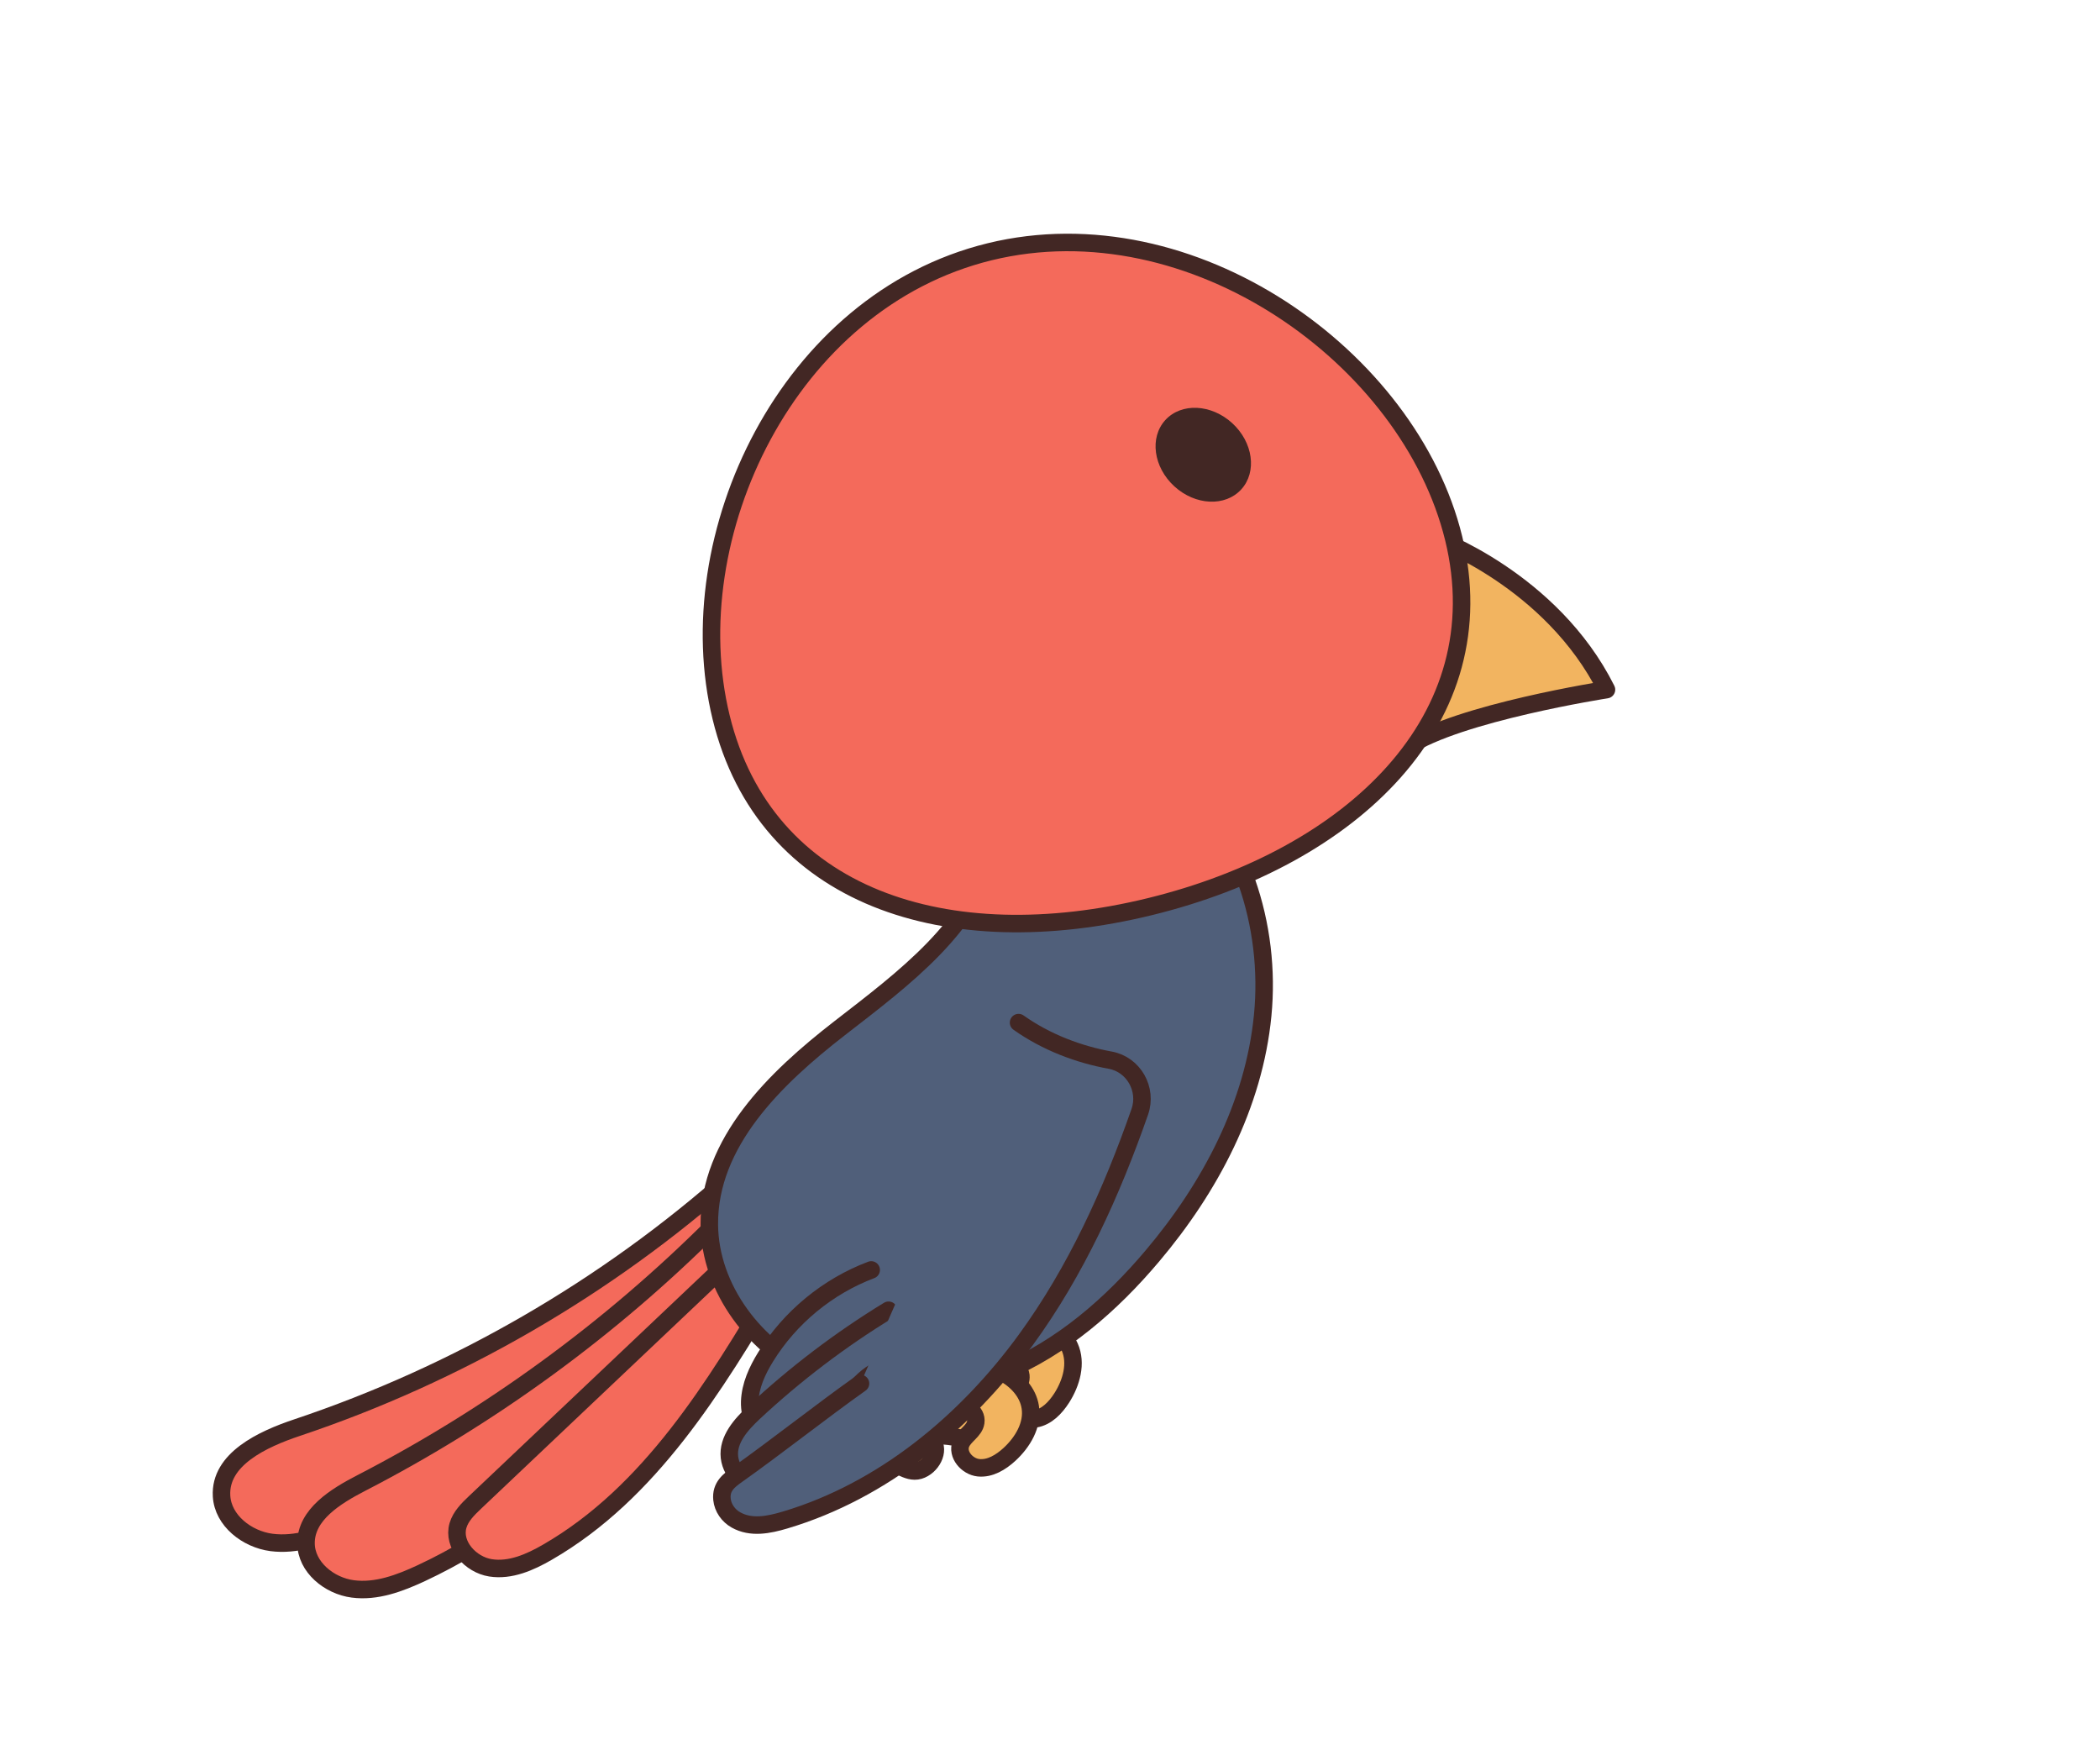 <svg width="120" height="100" viewBox="0 0 120 100" fill="none" xmlns="http://www.w3.org/2000/svg">
<g clip-path="url(#clip0_3_607)">
<path d="M41.839 67.177C34.63 73.582 26.11 78.508 16.97 81.567C14.985 82.23 12.541 83.376 12.66 85.473C12.738 86.879 14.117 87.944 15.516 88.126C16.915 88.307 18.302 87.814 19.604 87.26C28.372 83.525 35.528 76.878 42.204 69.624C42.031 68.865 41.868 68.114 41.839 67.177Z" fill="#F46A5B" stroke="#422724" stroke-miterlimit="10" stroke-linecap="round" stroke-linejoin="round"/>
<path d="M40.785 70.026C34.879 75.923 28.058 80.905 20.64 84.732C19.181 85.487 17.477 86.53 17.487 88.175C17.493 89.533 18.813 90.605 20.157 90.78C21.505 90.959 22.841 90.454 24.072 89.881C31.877 86.231 37.713 79.404 42.68 72.357C42.066 71.664 41.447 70.966 40.785 70.026Z" fill="#F46A5B" stroke="#422724" stroke-miterlimit="10" stroke-linecap="round" stroke-linejoin="round"/>
<path d="M42.382 71.404C37.3 76.215 32.223 81.03 27.141 85.841C26.742 86.22 26.327 86.627 26.171 87.156C25.851 88.261 26.892 89.397 28.027 89.576C29.163 89.756 30.291 89.256 31.286 88.68C37.14 85.299 40.839 79.234 44.295 73.416C43.643 72.697 43 71.977 42.382 71.404Z" fill="#F46A5B" stroke="#422724" stroke-miterlimit="10" stroke-linecap="round" stroke-linejoin="round"/>
<path d="M81.949 30.72C81.949 30.72 88.648 33.108 91.799 39.402C91.799 39.402 83.343 40.716 80.391 42.687C80.391 42.687 80.126 32.583 81.949 30.72Z" fill="#F2B460" stroke="#422724" stroke-miterlimit="10" stroke-linecap="round" stroke-linejoin="round"/>
<path d="M53.412 82.05C52.152 82.181 51.023 80.938 51.003 79.673C50.977 78.403 51.835 77.241 52.919 76.577C54.002 75.913 55.28 75.657 56.533 75.484C57.388 75.362 58.271 75.276 59.116 75.464C59.961 75.652 60.775 76.165 61.124 76.953C61.541 77.891 61.222 79.005 60.67 79.871C60.312 80.428 59.814 80.954 59.167 81.062C58.516 81.166 57.757 80.651 57.834 79.996C57.899 79.498 58.389 79.097 58.334 78.596C58.265 77.984 57.466 77.794 56.852 77.808C56.284 77.829 55.682 77.907 55.251 78.274C54.824 78.644 54.687 79.394 55.115 79.768C55.423 80.031 55.894 80.019 56.219 80.263C56.798 80.694 56.543 81.699 55.928 82.083C55.303 82.467 54.576 81.927 53.412 82.05Z" fill="#F2B460" stroke="#422724" stroke-miterlimit="10" stroke-linecap="round" stroke-linejoin="round"/>
<path d="M56.798 48.373C55.734 52.908 51.628 55.914 47.959 58.761C44.289 61.608 40.5 65.274 40.533 69.954C40.556 73.627 43.175 77.052 46.562 78.562C49.944 80.068 53.92 79.808 57.295 78.407C60.674 77.001 63.506 74.539 65.856 71.751C69.154 67.849 71.656 63.123 72.154 58.008C72.652 52.892 70.918 47.393 66.98 44.009C64.04 46.939 59.962 48.723 56.798 48.373Z" fill="#505F7A" stroke="#422724" stroke-miterlimit="10" stroke-linecap="round" stroke-linejoin="round"/>
<path d="M41.208 40.985C38.683 30.654 44.989 17.21 56.55 14.384C68.112 11.559 80.542 20.424 83.067 30.756C85.591 41.087 77.257 48.978 65.695 51.803C54.139 54.627 43.733 51.316 41.208 40.985Z" fill="#F46A5B" stroke="#422724" stroke-miterlimit="10" stroke-linecap="round" stroke-linejoin="round"/>
<path d="M44.018 82.375C43.217 81.945 42.813 80.974 42.841 80.072C42.874 79.164 43.269 78.305 43.747 77.53C45.141 75.267 47.302 73.491 49.783 72.556" fill="#505F7A"/>
<path d="M44.018 82.375C43.217 81.945 42.813 80.974 42.841 80.072C42.874 79.164 43.269 78.305 43.747 77.53C45.141 75.267 47.302 73.491 49.783 72.556" stroke="#422724" stroke-miterlimit="10" stroke-linecap="round" stroke-linejoin="round"/>
<path d="M70.928 27.962C71.84 26.964 71.608 25.267 70.41 24.173C69.211 23.079 67.501 23.002 66.589 24C65.677 24.999 65.91 26.695 67.108 27.789C68.306 28.883 70.017 28.961 70.928 27.962Z" fill="#422724"/>
<path d="M50.775 74.859C48.018 76.541 45.441 78.502 43.078 80.703C42.342 81.393 41.572 82.255 41.683 83.257C41.797 84.237 42.7 84.903 43.403 85.518C44.886 84.387 46.561 83.521 48.338 82.96" fill="#505F7A"/>
<path d="M50.775 74.859C48.018 76.541 45.441 78.502 43.078 80.703C42.342 81.393 41.572 82.255 41.683 83.257C41.797 84.237 42.7 84.903 43.403 85.518C44.886 84.387 46.561 83.521 48.338 82.96" stroke="#422724" stroke-miterlimit="10" stroke-linecap="round" stroke-linejoin="round"/>
<path d="M50.105 83.318C48.849 83.117 48.088 81.626 48.397 80.397C48.706 79.167 49.83 78.266 51.052 77.905C52.269 77.54 53.572 77.634 54.827 77.789C55.682 77.898 56.553 78.039 57.319 78.438C58.086 78.838 58.742 79.543 58.873 80.397C59.035 81.41 58.433 82.408 57.679 83.099C57.191 83.546 56.571 83.926 55.916 83.858C55.261 83.791 54.661 83.093 54.911 82.481C55.097 82.015 55.686 81.757 55.756 81.264C55.849 80.65 55.128 80.257 54.531 80.118C53.979 79.986 53.37 79.907 52.864 80.152C52.357 80.397 52.024 81.091 52.346 81.562C52.569 81.898 53.027 82.007 53.282 82.328C53.728 82.895 53.219 83.801 52.526 84.008C51.819 84.211 51.255 83.502 50.105 83.318Z" fill="#F2B460" stroke="#422724" stroke-miterlimit="10" stroke-linecap="round" stroke-linejoin="round"/>
<path d="M58.203 58.425C59.779 59.545 61.641 60.246 63.439 60.571C64.781 60.815 65.581 62.235 65.131 63.521C63.52 68.133 61.491 72.611 58.62 76.549C55.183 81.262 50.444 85.184 44.85 86.848C43.929 87.121 42.917 87.328 42.049 86.836C41.617 86.593 41.306 86.149 41.256 85.662C41.181 84.93 41.673 84.575 42.13 84.249C44.275 82.733 47.027 80.561 49.172 79.044" fill="#505F7A"/>
<path d="M58.203 58.425C59.779 59.545 61.641 60.246 63.439 60.571C64.781 60.815 65.581 62.235 65.131 63.521C63.52 68.133 61.491 72.611 58.62 76.549C55.183 81.262 50.444 85.184 44.85 86.848C43.929 87.121 42.917 87.328 42.049 86.836C41.617 86.593 41.306 86.149 41.256 85.662C41.181 84.93 41.673 84.575 42.13 84.249C44.275 82.733 47.027 80.561 49.172 79.044" stroke="#422724" stroke-miterlimit="10" stroke-linecap="round" stroke-linejoin="round"/>
</g>
<defs>
<clipPath id="clip0_3_607">
<rect width="120" height="100" fill="white"/>
</clipPath>
</defs>
</svg>
